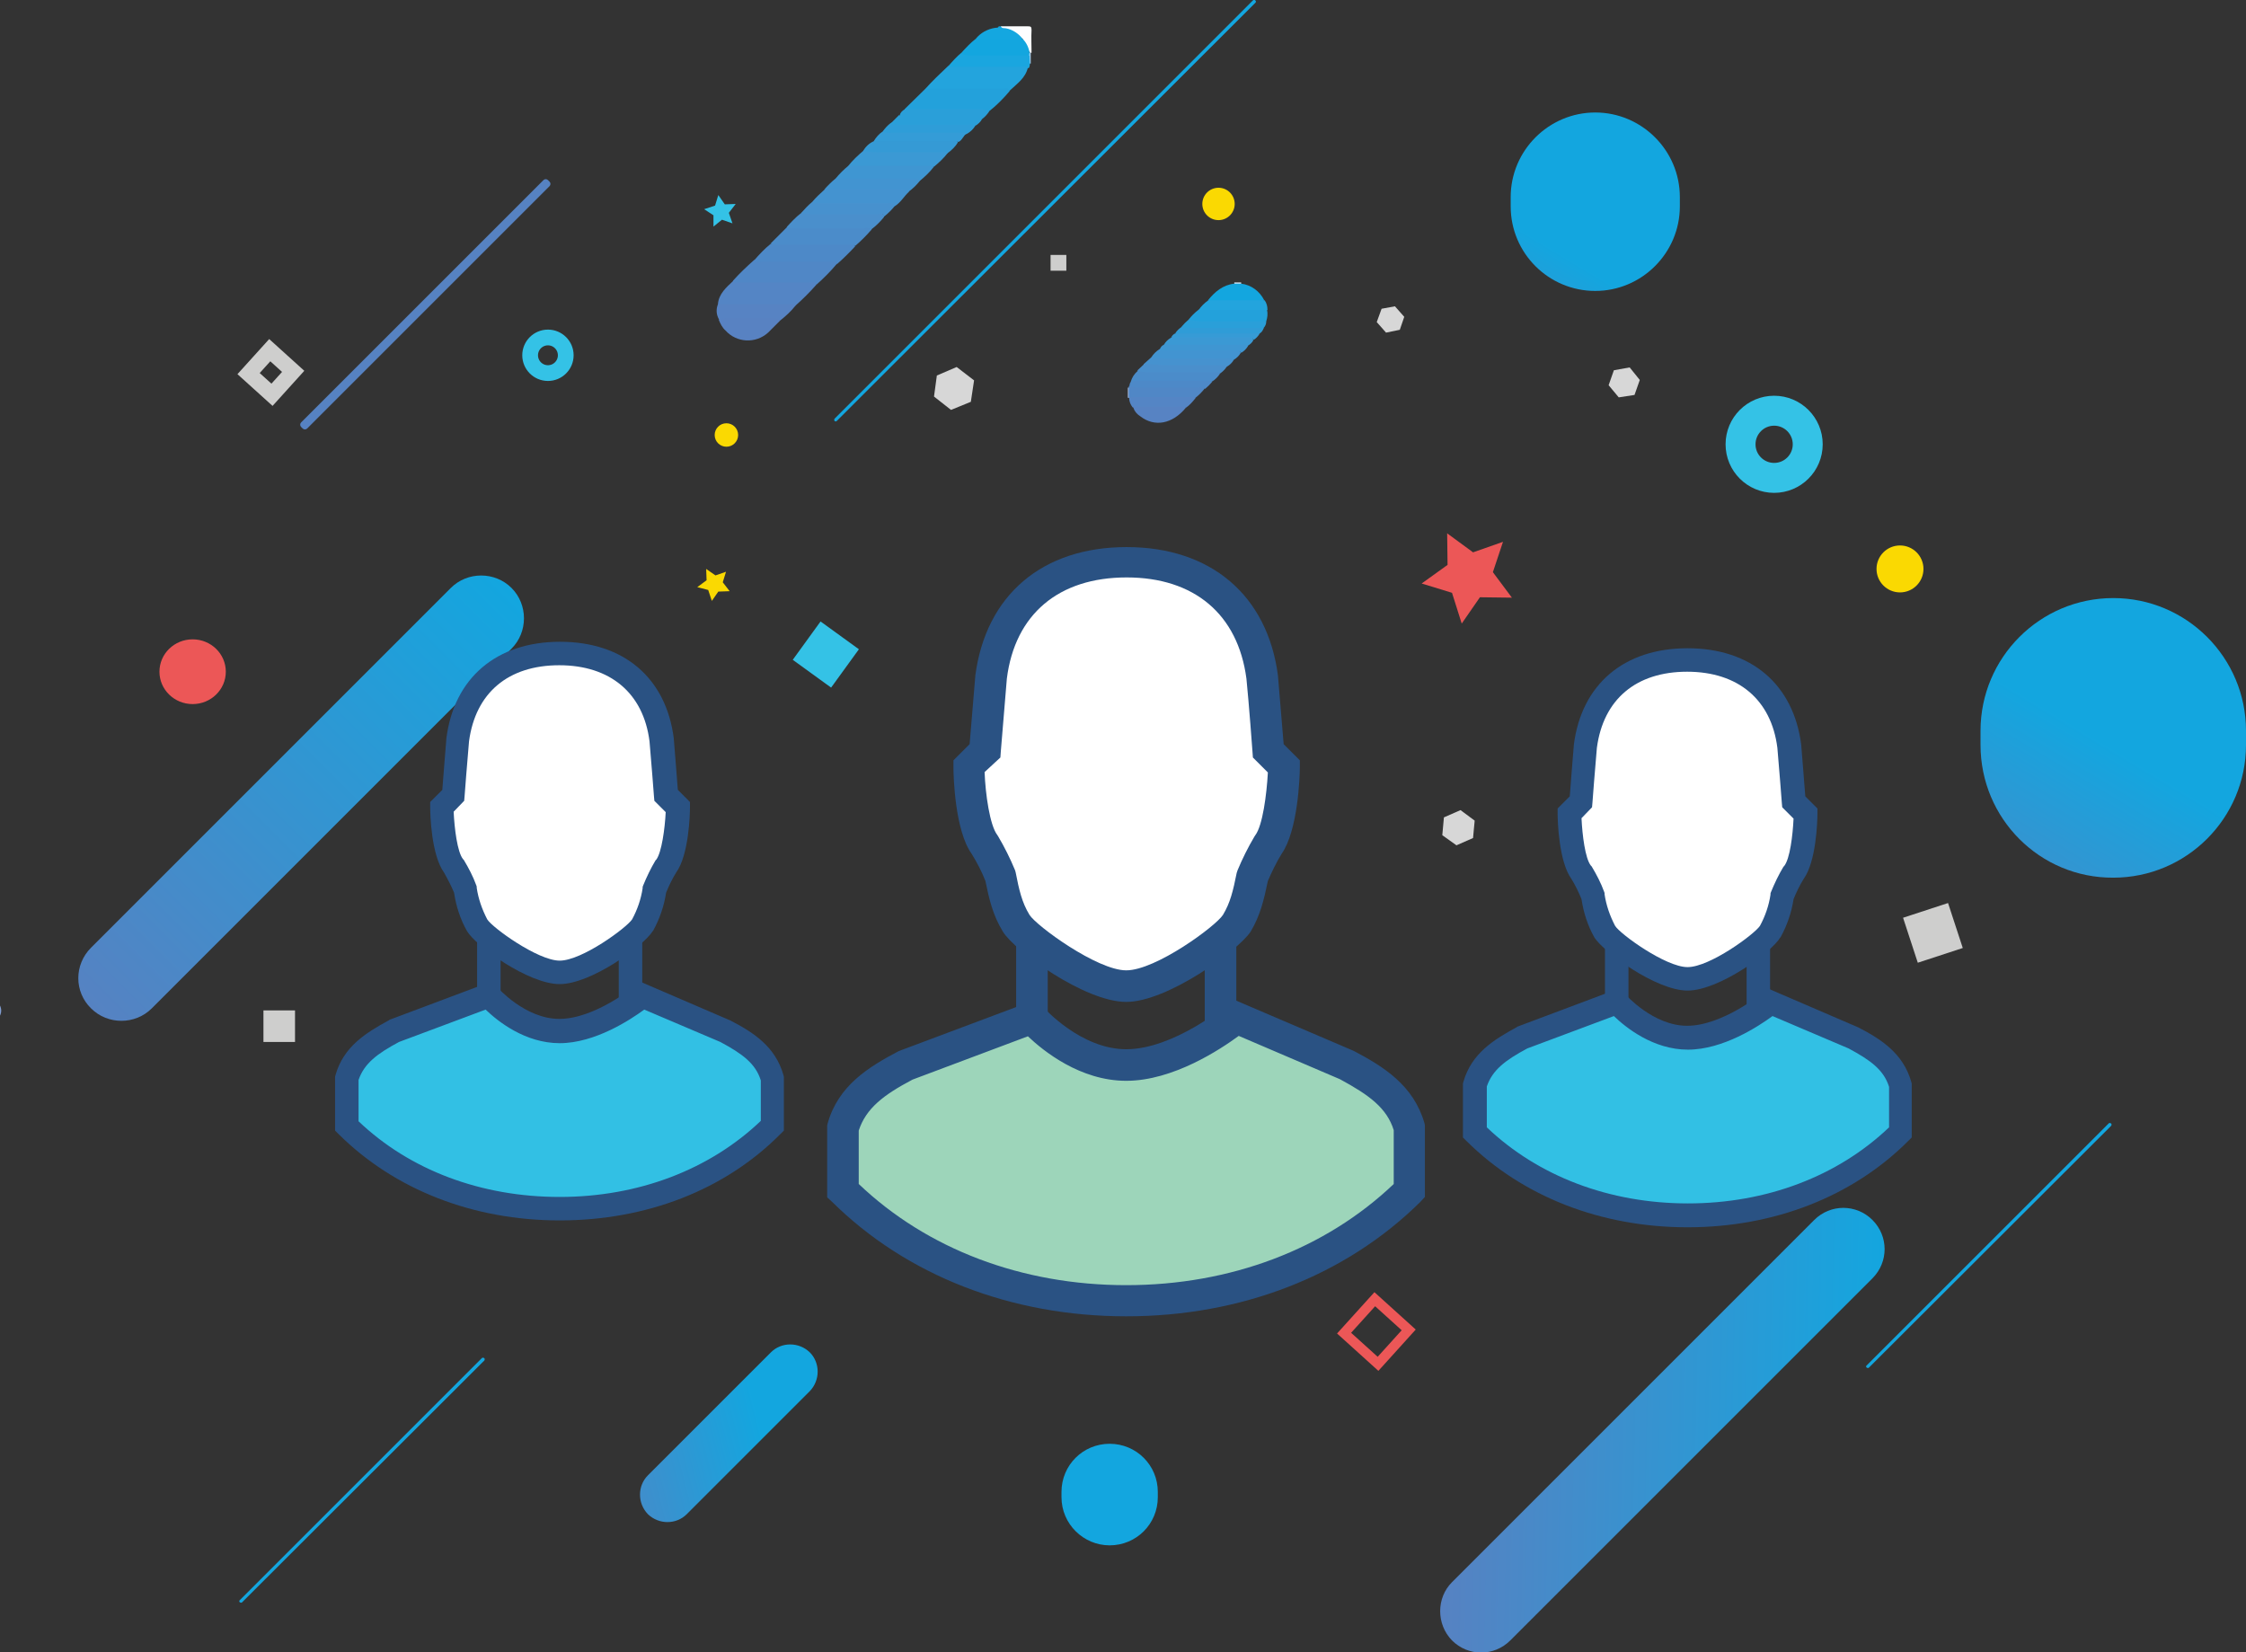 <?xml version="1.0" encoding="utf-8"?>
<!-- Generator: Adobe Illustrator 22.0.1, SVG Export Plug-In . SVG Version: 6.00 Build 0)  -->
<svg version="1.1" id="Layer_1" xmlns="http://www.w3.org/2000/svg" xmlns:xlink="http://www.w3.org/1999/xlink" x="0px" y="0px"
	 viewBox="0 0 555 408.3" style="enable-background:new 0 0 555 408.3;" xml:space="preserve">
<rect x="0" y="0" width="555" height="408.3" fill="#333333" stroke="none"/>
<style type="text/css">
	.st0{fill:#B0C2E4;}
	.st1{fill:#DCE9F7;}
	.st2{fill:#23A1DB;}
	.st3{fill:#4B8CCA;}
	.st4{fill:#4294D1;}
	.st5{fill:#5087C6;}
	.st6{fill:#13A6DF;}
	.st7{fill:#23A4DD;}
	.st8{fill:#5783C3;}
	.st9{fill:#5485C5;}
	.st10{fill:#4692CF;}
	.st11{fill:#4A8FCC;}
	.st12{fill:#3B99D4;}
	.st13{fill:#2A9FD9;}
	.st14{fill:#4D89C8;}
	.st15{fill:#3F96D2;}
	.st16{fill:#2F9CD7;}
	.st17{fill:#369BD6;}
	.st18{fill:#819DD1;}
	.st19{fill:#14A7E0;}
	.st20{fill:#FDFEFF;}
	.st21{fill:#A3CEEE;}
	.st22{fill:#4493D0;}
	.st23{fill:#5882C2;}
	.st24{fill:#4791CE;}
	.st25{fill:#359AD5;}
	.st26{fill:#1AA6DF;}
	.st27{fill:#2E9DD8;}
	.st28{fill:#349CD7;}
	.st29{fill:#FFFFFF;}
	.st30{fill:#2A5283;}
	.st31{fill:#9DD5BA;}
	.st32{fill:#32C0E4;}
	.st33{fill:#EC5757;}
	.st34{fill:#34C2E6;}
	.st35{fill:none;stroke:#34C2E6;stroke-width:3.89;stroke-miterlimit:10;}
	.st36{fill:#CECECD;}
	.st37{fill:none;stroke:#CECECD;stroke-width:3.89;stroke-miterlimit:10;}
	.st38{fill:#FAD902;}
	.st39{fill:#D7D7D7;}
	.st40{fill:url(#SVGID_1_);}
	.st41{fill:url(#SVGID_2_);}
	.st42{fill:url(#SVGID_3_);}
	.st43{fill:url(#SVGID_4_);}
	.st44{fill:url(#SVGID_5_);}
	.st45{fill:url(#SVGID_6_);}
	.st46{fill:url(#SVGID_7_);}
	.st47{fill:url(#SVGID_8_);}
	.st48{fill:url(#SVGID_9_);}
	.st49{fill:url(#SVGID_10_);}
	.st50{fill:none;stroke:#34C2E6;stroke-width:7.401;stroke-miterlimit:10;}
	.st51{fill:none;stroke:#EC5757;stroke-width:2.458;stroke-miterlimit:10;}
</style>
<title>register</title>
<path class="st0" d="M278.7,95.8c0.1,0,0.2,0,0.3,0c0.7,0.6,0.7,1.7,0.1,2.4c0,0,0,0-0.1,0.1c-0.1,0-0.2,0-0.3,0V95.8z"/>
<path class="st1" d="M305,70.1c0-0.1,0-0.2,0-0.3h1.7c0,0.1,0,0.2,0,0.3c-0.4,0.5-1.1,0.5-1.6,0.1C305.1,70.1,305,70.1,305,70.1z"/>
<path class="st2" d="M293.7,79c0.7-0.9,1.5-1.7,2.4-2.4c0.6-0.4,1.4-0.6,2.1-0.6c4.3,0,8.6,0,13,0c0.7-0.1,1.4,0.1,1.9,0.6
	c0.2,0.9,0.1,1.9-0.2,2.8c-0.6,0.4-1.3,0.6-1.9,0.5c-5,0-10,0-15,0C295.1,80,294.3,79.7,293.7,79z"/>
<path class="st3" d="M279.4,94.4c0.3-1.1,0.9-2,1.7-2.7c0.4-0.2,0.9-0.3,1.3-0.3c5.6,0.1,11.2,0,16.8,0.1c0.8,0,1.9-0.3,2.3,0.8
	c-0.5,0.8-1.2,1.5-2,2c-0.5,0.2-1.1,0.3-1.7,0.3c-5.8,0-11.5,0-17.3,0C280.2,94.6,279.8,94.6,279.4,94.4z"/>
<path class="st4" d="M284.5,88.3c0.5-0.8,1.2-1.5,2-2c0.5-0.2,1-0.2,1.5-0.2c5.4,0,10.9,0,16.3,0c0.9,0,2-0.3,2.3,1.1
	c-0.4,0.7-1,1.3-1.7,1.7c-0.2,0.1-0.3,0.1-0.5,0.1c-6.1,0.2-12.2,0.2-18.3,0C285.5,89,284.9,88.7,284.5,88.3z"/>
<path class="st5" d="M278.9,98.2c0-0.8,0-1.6,0-2.5c0-0.1,0.1-0.2,0.1-0.3c0.3-0.2,0.7-0.3,1.1-0.3c5.1,0.1,10.2,0,15.3,0.1
	c0.8,0,1.9-0.3,2.3,0.8c-0.7,0.9-1.5,1.7-2.4,2.4c-0.8,0.2-1.7,0.3-2.5,0.3c-3.8,0-7.6,0-11.4,0C280.6,98.8,279.7,98.6,278.9,98.2
	L278.9,98.2z"/>
<path class="st6" d="M305,70.1h1.7c2.5,0.3,4.6,1.9,5.7,4.1c-0.5,0.4-1.1,0.6-1.7,0.5c-3.5,0-6.9,0-10.4,0c-0.6,0.1-1.3-0.1-1.8-0.5
	C300.2,72.1,302.2,70.4,305,70.1z"/>
<path class="st7" d="M298.6,74.2h13.9c0.5,0.7,0.7,1.5,0.7,2.4h-17C296.8,75.7,297.6,74.9,298.6,74.2z"/>
<path class="st8" d="M293,100.8c-3.3,4-7.7,4.8-11.2,2.1c-0.8-0.5-1.4-1.2-1.7-2c0.1-0.9,0.9-0.8,1.4-0.8c3.3-0.1,6.7-0.1,10,0
	C292.1,100.1,292.8,100,293,100.8z"/>
<path class="st9" d="M293,100.8c-0.8-0.6-1.6-0.3-2.5-0.3c-3,0-5.9,0-8.9,0c-0.5,0-1.1-0.2-1.6,0.3c-0.7-0.8-1-1.7-1-2.7
	c4.9,0,9.7,0,14.6,0c0.6,0,1.3-0.2,1.8,0.3C294.7,99.3,293.9,100.2,293,100.8z"/>
<path class="st10" d="M284.5,88.3c5.7,0.7,11.4,0.1,17.1,0.3c1.1,0,2.3-0.3,3.3,0.3c-0.4,0.7-1,1.3-1.7,1.7
	c-0.8,0.2-1.6,0.3-2.4,0.3c-5,0-10,0-15,0c-1.1,0-2.3,0.1-3.2-0.9L284.5,88.3z"/>
<path class="st11" d="M282.8,89.9c6.1,0.7,12.2,0.1,18.3,0.4c0.7,0,1.5-0.2,2.1,0.2c-0.4,0.7-1,1.3-1.7,1.8
	c-0.5-0.5-1.2-0.3-1.8-0.3c-5.3,0-10.7,0-16,0c-0.9,0-1.8-0.1-2.7-0.4L282.8,89.9z"/>
<path class="st12" d="M287.6,85.2c0.4-0.7,1-1.3,1.7-1.7c0.5-0.3,1-0.5,1.6-0.5c5.7,0,11.5,0,17.2,0c0.7,0,1.5,0.1,1.6,1.1
	c-0.3,0.6-0.8,1-1.4,1.4c-0.7,0.2-1.4,0.3-2.2,0.3c-5.3,0-10.7,0-16,0C289.3,85.7,288.4,85.9,287.6,85.2z"/>
<path class="st13" d="M293.7,79c0.9,0.2,1.8,0.4,2.7,0.4c5.5,0,11,0,16.5,0c0,0.6-0.2,1.2-0.7,1.7c-0.6,0.4-1.4,0.6-2.1,0.5
	c-5.2,0-10.4,0-15.6,0c-0.9,0-1.9,0-2.5-0.9C292.5,80.1,293.1,79.5,293.7,79z"/>
<path class="st14" d="M297.8,96.1c-0.5-0.5-1.2-0.3-1.8-0.3c-4.8,0-9.6,0-14.4,0c-0.8,0-1.7-0.1-2.5-0.4c0-0.4,0.1-0.7,0.3-1
	c0.4-0.2,0.8-0.3,1.3-0.3h18c0.3,0,0.5,0.1,0.8,0.3C299,95,298.4,95.6,297.8,96.1z"/>
<path class="st15" d="M287.6,85.2h19.3c0.5,0,1-0.1,1.5,0.3c-0.4,0.7-1,1.3-1.7,1.7c-0.5-0.9-1.3-0.6-2-0.6c-5.4,0-10.8,0-16.1,0
	c-0.7,0.1-1.4,0-2-0.3C286.8,85.8,287.1,85.4,287.6,85.2z"/>
<path class="st16" d="M292.1,80.7c0.8,0.2,1.7,0.4,2.5,0.3c5.9,0,11.8,0,17.7,0c-0.2,0.6-0.5,1.1-1,1.4c-0.6,0.4-1.4,0.5-2.1,0.5
	c-5.5,0-11,0-16.5,0c-0.8,0-1.6,0.1-2.3-0.5C290.8,81.7,291.4,81.2,292.1,80.7z"/>
<path class="st17" d="M290.4,82.4h20.9c-0.4,0.7-0.9,1.2-1.5,1.6c-0.4-0.7-1-0.6-1.6-0.6h-18.8C289.6,83,289.9,82.6,290.4,82.4z"/>
<path class="st18" d="M0,248.5c0.4,0.8,0.4,1.7,0,2.5V248.5z"/>
<path class="st19" d="M241.1,9.6c1.2-1.5,2.9-2.4,4.7-2.7c0.4-0.1,0.8,0.1,1-0.4h0.3c1.7,0.4,3.5,0.4,4.8,1.7
	c0.5,0.5,1.3,0.9,0.3,1.7c-3.4,0.3-6.7,0.3-10.1,0.1C241.8,10.1,241.4,9.9,241.1,9.6z"/>
<path class="st20" d="M252.7,9.6c-1-1.3-2.5-2.3-4.1-2.6c-0.5-0.1-1,0.1-1.3-0.5c2.2,0,4.5,0,6.7,0c0.7,0,0.9,0.1,0.9,0.9
	c-0.1,1.9,0,3.8,0,5.6c-0.1,0.1-0.3,0.1-0.4,0C253.7,11.9,253.1,10.8,252.7,9.6z"/>
<path class="st21" d="M254.4,13h0.3v2.7c-0.1,0-0.2,0-0.3,0c-0.6-0.6-0.5-1.3-0.5-2C254,13.4,254.2,13.1,254.4,13z"/>
<path class="st7" d="M228.7,21.9c1.7-1.9,3.6-3.7,5.5-5.5c0.7-0.4,1.5-0.6,2.3-0.6c5.1,0,10.2,0,15.3,0c0.8,0,1.9-0.3,2.2,0.9
	c-0.6,2.6-2.7,4-4.5,5.7c-6.1-0.2-12.2,0-18.3-0.1C230.4,22.4,229.5,22.6,228.7,21.9z"/>
<path class="st9" d="M177.4,75.2c0.2-2.6,2.1-4.2,3.8-5.8c2.4-0.2,4.9-0.3,7.3-0.1c3.8,0,7.5-0.1,11.3,0c0.7,0,2-0.5,1.9,1.1
	c-1.6,1.8-3.3,3.5-5.1,5.1c-0.6,0.2-1.3,0.3-2,0.3c-4.9,0-9.8,0-14.8,0C178.9,75.9,178.1,75.7,177.4,75.2z"/>
<path class="st2" d="M228.7,21.9c6.4,0,12.8,0,19.1,0c0.6,0,1.4-0.4,1.7,0.6c-1.6,1.9-3.3,3.6-5.2,5.1c-6.4-0.1-12.7,0-19.1-0.1
	c-0.6,0.1-1.3-0.1-1.7-0.5L228.7,21.9z"/>
<path class="st5" d="M201.7,70.4c-0.3-1-1.1-0.6-1.7-0.6c-5.7,0-11.4,0-17.1,0c-0.6,0-1.3,0.2-1.8-0.4c1.6-1.8,3.4-3.5,5.2-5.1
	c0.3-0.1,0.7-0.2,1-0.2c6,0,11.9,0,17.9,0c0.7,0,1.7-0.2,1.6,1.1C205.2,67.1,203.5,68.8,201.7,70.4z"/>
<path class="st14" d="M206.8,65.3c-0.3-1-1.1-0.6-1.7-0.6c-5.6,0-11.2,0-16.8,0c-0.7,0.1-1.4,0-2-0.3c1.3-1.5,2.6-2.9,4.1-4.1
	c0.5-0.2,1-0.2,1.5-0.2c5.7,0,11.4,0,17.2,0c0.8,0,1.7-0.2,2.2,0.8C209.9,62.4,208.4,63.9,206.8,65.3z"/>
<path class="st3" d="M211.3,60.8c-0.5-0.5-1.2-0.3-1.8-0.3c-5.6,0-11.3,0-16.9,0c-0.7,0.1-1.5,0-2.2-0.3l4.1-4.1
	c0.5-0.2,1-0.2,1.5-0.2c5.7,0,11.4,0,17.2,0c0.8,0,1.7-0.2,2.2,0.8C214.1,58.2,212.7,59.6,211.3,60.8z"/>
<path class="st12" d="M209.6,41c1.1-1.4,2.4-2.6,3.8-3.8c0.3-0.2,0.7-0.3,1.1-0.3c5.9,0.2,11.8,0,17.7,0.1c0.7,0,1.7-0.3,2,0.8
	c-1,1.3-2.2,2.4-3.4,3.4c-0.6,0.2-1.3,0.3-2,0.3c-5.6,0-11.1,0-16.7,0C211.2,41.7,210.3,41.5,209.6,41z"/>
<path class="st11" d="M215.3,56.7c-0.5-0.5-1.2-0.3-1.8-0.3c-5.6,0-11.3,0-16.9,0c-0.7,0.1-1.5,0-2.2-0.3c1.1-1.2,2.2-2.4,3.5-3.4
	c0.3-0.2,0.7-0.3,1.1-0.3c5.7,0.1,11.4,0,17.1,0.1c0.6,0,1.1,0,1.7,0.2c0.4,0.2,0.9,0.4,0.6,1C217.5,54.8,216.5,55.8,215.3,56.7z"/>
<path class="st22" d="M224.6,47.4c-1.2,1.1-2,2.6-3.4,3.5c-6-0.2-11.9,0-17.9-0.1c-0.9,0-2,0.2-2.6-0.9c0.9-1.1,2-2.1,3.1-3.1
	c0.6-0.4,1.2-0.6,1.9-0.5c5.6,0,11.1,0,16.6,0C223.2,46.3,224.2,46.3,224.6,47.4z"/>
<path class="st15" d="M209.6,41h19.5c0.5,0,1.1-0.2,1.6,0.3c-1,1.3-2.2,2.4-3.4,3.4c-6.1-0.2-12.1,0-18.2-0.1
	c-0.9,0-1.8,0.2-2.6-0.5C207.4,43,208.5,41.9,209.6,41z"/>
<path class="st8" d="M177.4,75.2c5.8,0,11.6,0,17.4,0c0.6,0,1.3-0.2,1.8,0.3c-1.1,1.4-2.4,2.6-3.8,3.7c-4.7-0.1-9.4-0.2-14.1,0
	c-0.3,0-0.7-0.1-1-0.2C177,77.8,176.9,76.5,177.4,75.2z"/>
<path class="st6" d="M254.4,13l-0.1,0.7c-0.5,0.4-1.1,0.6-1.8,0.5c-4.3,0-8.5,0.1-12.8,0c-0.9,0-1.9,0-2.1-1.2
	c1.1-1.2,2.2-2.4,3.5-3.4h11.6C253.6,10.5,254.2,11.7,254.4,13z"/>
<path class="st23" d="M177.6,79c2-0.7,4.2-0.3,6.3-0.4c2.3-0.1,4.5,0,6.8,0c0.7-0.1,1.5,0.1,2.1,0.6c-1,1-2,2-3,3
	c-3.1,2.8-7.8,2.5-10.5-0.5C178.5,81,178,80,177.6,79L177.6,79z"/>
<path class="st4" d="M206.5,44.1h19c0.7,0,1.4-0.1,1.8,0.6c-0.8,1-1.7,1.9-2.8,2.7c-0.6-0.5-1.3-0.7-2.1-0.6h-18.7
	C204.6,45.8,205.5,44.9,206.5,44.1z"/>
<path class="st24" d="M200.7,49.9c0.7,0.3,1.4,0.4,2.1,0.3h16.4c0.7,0,1.5-0.2,2,0.6c-0.8,1-1.7,1.9-2.7,2.7c-0.3-1-1.1-0.6-1.7-0.6
	c-5.3,0-10.7,0-16.1,0c-0.9,0-1.8-0.1-2.7-0.3C198.8,51.7,199.7,50.7,200.7,49.9z"/>
<path class="st25" d="M234.1,37.9c-0.5-0.5-1.2-0.3-1.8-0.3c-4.7,0-9.4,0-14.1,0c-1.6,0.1-3.3,0-4.9-0.3c0.6-1.1,1.5-1.9,2.6-2.4
	c0.6-0.4,1.4-0.6,2.1-0.5c5.6,0,11.1,0,16.7,0c0.7,0,1.6-0.2,2,0.8C236.1,36.2,235.2,37.1,234.1,37.9z"/>
<path class="st26" d="M237.6,13c0.6,0.8,1.5,0.7,2.4,0.7h14.4l0.1,2.1c-0.1,0.4,0,0.8-0.4,1.1c-0.4-0.6-1-0.4-1.6-0.4h-18.3
	C235.3,15.2,236.4,14,237.6,13z"/>
<path class="st27" d="M241,31.1c-0.5,0.8-1.2,1.5-2.1,2c-1,0.2-2,0.3-3,0.3c-5.1,0-10.1,0-15.2,0c-0.9,0-2,0.2-2.6-0.9
	c0.6-0.8,1.2-1.5,2-2.1c0.5-0.2,1-0.2,1.5-0.2c5.7,0,11.4,0,17.2,0C239.6,30.3,240.6,30,241,31.1z"/>
<path class="st28" d="M218.1,32.5c0.6,0.3,1.3,0.4,2,0.3c5.7,0,11.3,0,17,0c0.6,0,1.3-0.2,1.8,0.2c-0.9,0.5-1.1,1.7-2.1,2.1
	c-0.5-0.4-1.2-0.2-1.8-0.2c-6.4,0-12.7,0-19.1,0C216.5,33.9,217.2,33.1,218.1,32.5z"/>
<path class="st13" d="M223.6,27H242c0.9-0.1,1.7,0.1,2.4,0.6c-0.5,0.7-1,1.3-1.7,1.8c-0.3,0.2-0.7,0.3-1.1,0.3
	c-5.7-0.2-11.4,0.1-17.1-0.1c-0.7,0.1-1.5-0.1-2.1-0.4c-0.2-0.2-0.3-0.5-0.1-0.7c0,0,0,0,0,0C222.5,27.8,223,27.3,223.6,27z"/>
<path class="st13" d="M222.2,28.4c0.2,1,1.1,0.7,1.7,0.7c5.4,0,10.8,0,16.1,0c0.9,0,1.8,0.1,2.7,0.3c-0.4,0.7-1,1.3-1.7,1.7
	c-0.5-0.5-1.2-0.3-1.8-0.3c-5.6,0-11.3,0-16.9,0c-0.7,0.1-1.5,0-2.2-0.3L222.2,28.4z"/>
<g>
	<g>
		<path class="st29" d="M278.3,243.7c8.9,0,25-11.9,27.2-15.5s3-7.2,3.9-11.7c1.1-2.7,2.4-5.3,3.9-7.8c3.7-4.9,3.9-19.4,3.9-19.4
			l-3.9-3.9c0,0-1-12.2-1.5-18.2c-2.2-17.5-14.3-28.5-33.5-28.5s-31.3,11-33.5,28.5c-0.5,6-1.5,18.2-1.5,18.2l-3.9,3.9
			c0,0,0.2,14.6,3.9,19.4c1.5,2.5,2.8,5.1,3.9,7.8c0.9,4.4,1.7,8,3.9,11.7S269.4,243.7,278.3,243.7z"/>
		<path class="st30" d="M278.3,247.6c-10.3,0-27.7-12.7-30.5-17.4c-2.5-4.1-3.4-8.1-4.3-12.5c-0.9-2.3-2.1-4.6-3.4-6.7
			c-4.1-5.7-4.5-18.9-4.5-21.5l0-1.6l4-4c0.3-3.4,1-12.1,1.4-16.8l0-0.1c2.6-19.9,16.5-31.8,37.4-31.8c20.8,0,34.8,11.9,37.4,31.8
			l0,0.1c0.4,4.7,1.1,13.4,1.4,16.8l4,4l0,1.6c0,2.6-0.5,15.8-4.5,21.5c-1.3,2.1-2.4,4.4-3.4,6.7c-1,4.8-1.9,8.6-4.3,12.6
			C305.9,234.9,288.5,247.6,278.3,247.6z M243.3,190.8c0.2,5.5,1.3,13.1,3.1,15.5l0.2,0.3c1.6,2.7,3,5.5,4.2,8.4l0.1,0.3l0.1,0.4
			c0.8,4.1,1.5,7.3,3.4,10.4c1.7,2.7,16.7,13.7,23.9,13.7c7.3,0,22.1-10.9,23.9-13.7c1.8-3,2.5-5.9,3.4-10.4l0.1-0.3l0.1-0.3
			c1.2-2.9,2.6-5.7,4.2-8.4l0.2-0.3c1.8-2.4,2.8-10,3.1-15.5l-3.7-3.7l-0.1-1.4c0-0.1-0.9-12.2-1.5-18.1c-2.1-15.9-12.9-25-29.6-25
			c-16.8,0-27.6,9.1-29.6,25c-0.5,5.9-1.5,18-1.5,18.1l-0.1,1.4L243.3,190.8z"/>
	</g>
	<g>
		<path class="st31" d="M278.3,321.4c27.2,0,52-9.5,70-27.2v-15.6c-2.2-7.8-8.4-11.8-15.5-15.5l-27.2-11.7c0,0-14,11.7-27.2,11.7
			S255,251.5,255,251.5l-31.1,11.7c-7.1,3.8-13.4,7.8-15.6,15.5v15.5C226.2,312,251.1,321.4,278.3,321.4z"/>
		<path class="st30" d="M278.3,325.3c-28.5,0-54.3-10.1-72.7-28.3l-1.2-1.1v-17.7l0.1-0.5c2.6-9.4,10.1-14,17.5-17.9l0.5-0.2
			l33.6-12.6l1.8,2c0.1,0.1,9.2,10.3,20.4,10.3c11.6,0,24.6-10.7,24.7-10.8l1.8-1.5l29.7,12.7c7.4,3.9,14.8,8.5,17.5,17.9l0.1,0.5
			v17.7L351,297C332.5,315.3,306.7,325.3,278.3,325.3z M212.2,292.6c16.9,16.1,40.3,25,66.1,25c25.8,0,49.2-8.9,66.1-25v-13.3
			c-1.7-5.5-6.1-8.7-13.3-12.6l-25-10.7c-4.5,3.3-16.2,11.1-27.8,11.1c-11.4,0-20.5-7.4-24.3-11l-28.5,10.7
			c-7.2,3.8-11.5,7.1-13.3,12.6V292.6z"/>
	</g>
	<rect x="251.1" y="232" class="st30" width="7.8" height="19.4"/>
	<rect x="297.7" y="232" class="st30" width="7.8" height="21.8"/>
</g>
<g>
	<g>
		<path class="st29" d="M417,241.9c6.7,0,18.8-9,20.5-11.7c1.5-2.7,2.5-5.7,2.9-8.8c0.8-2,1.8-4,2.9-5.9c2.8-3.7,2.9-14.6,2.9-14.6
			l-2.9-2.9c0,0-0.7-9.2-1.1-13.7c-1.7-13.1-10.7-21.4-25.2-21.4s-23.5,8.2-25.2,21.4c-0.4,4.5-1.1,13.7-1.1,13.7l-2.9,2.9
			c0,0,0.2,11,2.9,14.6c1.1,1.9,2.1,3.8,2.9,5.8c0.4,3.1,1.4,6,2.9,8.8C398.2,233,410.3,241.9,417,241.9z"/>
		<path class="st30" d="M417,244.8c-7.8,0-20.8-9.6-23-13.1c-1.7-3-2.7-6.2-3.2-9.5c-0.7-1.7-1.5-3.4-2.5-5
			c-3.1-4.3-3.4-14.2-3.4-16.2l0-1.2l3-3c0.2-2.6,0.7-9.1,1-12.6l0-0.1c1.9-15,12.4-23.9,28.1-23.9s26.2,8.9,28.1,23.9l0,0.1
			c0.3,3.5,0.8,10.1,1,12.6l3,3l0,1.2c0,2-0.3,11.9-3.4,16.2c-1,1.6-1.8,3.3-2.5,5c-0.5,3.3-1.6,6.5-3.2,9.4l-0.1,0.1
			C437.8,235.3,424.8,244.8,417,244.8z M390.8,202.2c0.2,4.2,0.9,9.9,2.3,11.7l0.2,0.2c1.2,2,2.3,4.1,3.1,6.3l0.1,0.3l0,0.3
			c0.4,2.7,1.3,5.3,2.6,7.8c1.2,2,12.5,10.2,17.9,10.2c5.5,0,16.5-8.1,17.9-10.2c1.3-2.4,2.2-5,2.6-7.7l0-0.3l0.1-0.3
			c0.9-2.2,1.9-4.3,3.1-6.3l0.2-0.2c1.4-1.8,2.1-7.5,2.3-11.7l-2.8-2.8l-0.1-1.1c0-0.1-0.7-9.1-1.1-13.6
			c-1.5-11.9-9.7-18.8-22.3-18.8s-20.7,6.8-22.3,18.8c-0.4,4.4-1.1,13.5-1.1,13.6l-0.1,1.1L390.8,202.2z"/>
	</g>
	<g>
		<path class="st32" d="M417,300.3c20.5,0,39.1-7.1,52.6-20.5v-11.7c-1.6-5.9-6.3-8.8-11.7-11.7l-20.5-8.8c0,0-10.5,8.8-20.5,8.8
			s-17.5-8.8-17.5-8.8l-23.4,8.8c-5.4,2.8-10,5.8-11.7,11.7v11.7C377.9,293.2,396.6,300.3,417,300.3z"/>
		<path class="st30" d="M417,303.3c-21.4,0-40.8-7.6-54.6-21.3l-0.9-0.9v-13.3l0.1-0.4c2-7.1,7.6-10.5,13.1-13.5l0.3-0.2l25.3-9.5
			l1.3,1.5c0.1,0.1,6.9,7.8,15.3,7.8c8.7,0,18.5-8,18.6-8.1l1.4-1.1l22.3,9.6c5.6,2.9,11.1,6.4,13.1,13.5l0.1,0.4v13.3l-0.9,0.9
			C457.8,295.7,438.4,303.3,417,303.3z M367.4,278.6c12.7,12.1,30.3,18.8,49.7,18.8c19.4,0,37-6.7,49.7-18.8v-10
			c-1.3-4.2-4.6-6.6-10-9.5l-18.8-8c-3.4,2.5-12.2,8.3-20.9,8.3c-8.6,0-15.4-5.5-18.3-8.3l-21.4,8c-5.4,2.9-8.6,5.3-10,9.4V278.6z"
			/>
	</g>
	<rect x="396.6" y="233.2" class="st30" width="5.8" height="14.6"/>
	<rect x="431.6" y="233.2" class="st30" width="5.8" height="16.3"/>
</g>
<ellipse class="st33" cx="47.6" cy="166" rx="8.2" ry="8"/>
<polygon class="st33" points="371.4,133.9 368.9,141.4 373.6,147.7 365.7,147.6 361.2,154.1 358.8,146.5 351.3,144.2 357.7,139.6 
	357.6,131.8 364,136.5 "/>
<polygon class="st34" points="181,55.2 178.4,54.3 176.3,56 176.3,53.2 174,51.7 176.7,50.8 177.5,48.2 179.1,50.5 181.8,50.4 
	180.1,52.6 "/>
<circle class="st35" cx="135.4" cy="87.8" r="4.4"/>
<rect x="259.6" y="63" class="st36" width="3.9" height="3.9"/>
<rect x="472" y="224.6" transform="matrix(0.95 -0.311 0.311 0.95 -47.991 160.225)" class="st36" width="11.7" height="11.7"/>
<rect x="65.1" y="249.7" class="st36" width="7.8" height="7.8"/>
<rect x="63" y="88.1" transform="matrix(0.671 -0.742 0.742 0.671 -46.218 79.959)" class="st37" width="7.8" height="7.8"/>
<rect x="198.1" y="155.9" transform="matrix(0.587 -0.81 0.81 0.587 -46.669 232.007)" class="st34" width="11.7" height="11.7"/>
<circle class="st38" cx="469.5" cy="140.6" r="5.8"/>
<circle class="st38" cx="179.5" cy="107.5" r="2.9"/>
<circle class="st38" cx="301.1" cy="50.4" r="4"/>
<polygon class="st38" points="174.5,140.6 176.8,142.2 179.4,141.3 178.6,143.9 180.3,146.1 177.5,146.2 175.9,148.5 175,145.8 
	172.3,145.1 174.6,143.4 "/>
<polygon class="st39" points="405.2,93.9 403.9,97.6 400,98.2 397.5,95.2 398.8,91.5 402.7,90.8 "/>
<polygon class="st39" points="239.9,99.3 235,101.3 230.8,98 231.5,92.8 236.4,90.7 240.7,94 "/>
<polygon class="st39" points="345.9,81.5 342.5,82.2 340.2,79.6 341.4,76.3 344.7,75.7 347,78.3 "/>
<polygon class="st39" points="364,207.1 359.9,208.9 356.4,206.4 356.8,202 360.9,200.2 364.4,202.8 "/>
<linearGradient id="SVGID_1_" gradientUnits="userSpaceOnUse" x1="4004.829" y1="-2261.818" x2="4151.729" y2="-2261.818" gradientTransform="matrix(0.707 -0.707 -0.707 -0.707 -4408.72 1481.707)">
	<stop  offset="0" style="stop-color:#5682C2"/>
	<stop  offset="1" style="stop-color:#13A6DF"/>
</linearGradient>
<path class="st40" d="M22.5,234.2l88.9-88.9c4.1-4.1,10.9-4.1,15,0l0,0c4.1,4.1,4.1,10.9,0,15l-88.9,88.9c-4.1,4.1-10.9,4.1-15,0
	l0,0C18.3,245.1,18.3,238.4,22.5,234.2z"/>
<linearGradient id="SVGID_2_" gradientUnits="userSpaceOnUse" x1="262.412" y1="-45.315" x2="372.662" y2="-45.315" gradientTransform="matrix(0.983 -2.121318e-02 2.121318e-02 -0.983 100.355 315.602)">
	<stop  offset="0" style="stop-color:#5682C2"/>
	<stop  offset="1" style="stop-color:#13A6DF"/>
</linearGradient>
<path class="st41" d="M358.8,391l89.5-89.5c4-4,10.4-4,14.4,0l0,0c4,4,4,10.4,0,14.4l-89.5,89.5c-4,4-10.4,4-14.4,0l0,0
	C354.9,401.4,354.9,394.9,358.8,391z"/>
<linearGradient id="SVGID_3_" gradientUnits="userSpaceOnUse" x1="-69876.203" y1="61524.953" x2="-69757.883" y2="61524.953" gradientTransform="matrix(0.523 -0.481 0.481 -0.523 2648.886 2864.129)">
	<stop  offset="0" style="stop-color:#5682C2"/>
	<stop  offset="1" style="stop-color:#13A6DF"/>
</linearGradient>
<path class="st42" d="M206.3,103.4L309.6,0.1c0.2-0.2,0.4-0.2,0.6,0l0,0c0.2,0.2,0.2,0.4,0,0.6L206.8,104c-0.2,0.2-0.4,0.2-0.6,0
	l0,0C206.1,103.8,206.1,103.6,206.3,103.4z"/>
<linearGradient id="SVGID_4_" gradientUnits="userSpaceOnUse" x1="-24174.021" y1="29317.41" x2="-24056.842" y2="29317.41" gradientTransform="matrix(0.346 -0.247 0.247 -0.346 1315.2 4186.177)">
	<stop  offset="0" style="stop-color:#5682C2"/>
	<stop  offset="1" style="stop-color:#13A6DF"/>
</linearGradient>
<path class="st43" d="M74.4,104.4l59.9-59.9c0.3-0.3,0.8-0.3,1.1,0l0.4,0.4c0.3,0.3,0.3,0.8,0,1.1l-59.9,59.9
	c-0.3,0.3-0.8,0.3-1.1,0l-0.4-0.4C74.1,105.2,74.1,104.7,74.4,104.4z"/>
<linearGradient id="SVGID_5_" gradientUnits="userSpaceOnUse" x1="-60899.613" y1="58238.34" x2="-60781.504" y2="58238.34" gradientTransform="matrix(0.311 -0.269 0.269 -0.311 1290.763 4222.248)">
	<stop  offset="0" style="stop-color:#5682C2"/>
	<stop  offset="1" style="stop-color:#13A6DF"/>
</linearGradient>
<path class="st44" d="M461.2,337.5l59.9-59.9c0.1-0.1,0.3-0.1,0.5,0l0.1,0.1c0.1,0.1,0.1,0.3,0,0.5L461.8,338
	c-0.1,0.1-0.3,0.1-0.5,0l-0.1-0.1C461.1,337.8,461.1,337.6,461.2,337.5z"/>
<linearGradient id="SVGID_6_" gradientUnits="userSpaceOnUse" x1="-65871.391" y1="61895.836" x2="-65753.281" y2="61895.836" gradientTransform="matrix(0.311 -0.269 0.269 -0.311 1290.763 4222.251)">
	<stop  offset="0" style="stop-color:#5682C2"/>
	<stop  offset="1" style="stop-color:#13A6DF"/>
</linearGradient>
<path class="st45" d="M59.2,395.5l59.9-59.9c0.1-0.1,0.3-0.1,0.5,0l0.1,0.1c0.1,0.1,0.1,0.3,0,0.5L59.8,396c-0.1,0.1-0.3,0.1-0.5,0
	l-0.1-0.1C59.1,395.8,59.1,395.6,59.2,395.5z"/>
<linearGradient id="SVGID_7_" gradientUnits="userSpaceOnUse" x1="3992.266" y1="6719.75" x2="4100.296" y2="6719.75" gradientTransform="matrix(0.509 0.127 -0.127 -0.509 -1044.904 3255.214)">
	<stop  offset="0" style="stop-color:#5682C2"/>
	<stop  offset="1" style="stop-color:#13A6DF"/>
</linearGradient>
<path class="st46" d="M160.1,364.6l30.4-30.4c2.6-2.6,6.9-2.6,9.6,0l0,0c2.6,2.6,2.6,6.9,0,9.6l-30.4,30.4c-2.6,2.6-6.9,2.6-9.6,0
	l0,0C157.5,371.5,157.5,367.2,160.1,364.6z"/>
<linearGradient id="SVGID_8_" gradientUnits="userSpaceOnUse" x1="12156.777" y1="4463.809" x2="12250.537" y2="4463.809" gradientTransform="matrix(0.45 -0.27 -0.45 -0.27 -3124.58 4571.65)">
	<stop  offset="0" style="stop-color:#5682C2"/>
	<stop  offset="1" style="stop-color:#13A6DF"/>
</linearGradient>
<path class="st47" d="M373.3,51v-2.3c0-11.5,9.4-20.9,20.9-20.9l0,0c11.5,0,20.9,9.4,20.9,20.9V51c0,11.5-9.4,20.9-20.9,20.9l0,0
	C382.7,71.9,373.3,62.6,373.3,51z"/>
<linearGradient id="SVGID_9_" gradientUnits="userSpaceOnUse" x1="12028.717" y1="4076.303" x2="12175.897" y2="4076.303" gradientTransform="matrix(0.45 -0.27 -0.45 -0.27 -3124.58 4571.64)">
	<stop  offset="0" style="stop-color:#5682C2"/>
	<stop  offset="1" style="stop-color:#13A6DF"/>
</linearGradient>
<path class="st48" d="M489.4,184.1v-3.5c0-18.1,14.7-32.8,32.8-32.8h0c18.1,0,32.8,14.7,32.8,32.8v3.5c0,18.1-14.7,32.8-32.8,32.8h0
	C504.1,217,489.4,202.3,489.4,184.1z"/>
<linearGradient id="SVGID_10_" gradientUnits="userSpaceOnUse" x1="11457.188" y1="4005.473" x2="11510.527" y2="4005.473" gradientTransform="matrix(0.45 -0.27 -0.45 -0.27 -3124.58 4571.64)">
	<stop  offset="0" style="stop-color:#5682C2"/>
	<stop  offset="1" style="stop-color:#13A6DF"/>
</linearGradient>
<path class="st49" d="M262.3,370v-1.3c0-6.6,5.3-11.9,11.9-11.9h0c6.6,0,11.9,5.3,11.9,11.9v1.3c0,6.6-5.3,11.9-11.9,11.9h0
	C267.7,381.9,262.3,376.6,262.3,370z"/>
<g>
	<g>
		<path class="st29" d="M138.3,240.3c6.7,0,18.8-9,20.4-11.7c1.5-2.7,2.5-5.7,2.9-8.8c0.8-2,1.8-4,2.9-5.8
			c2.8-3.7,2.9-14.6,2.9-14.6l-2.9-2.9c0,0-0.7-9.2-1.1-13.7c-1.7-13.1-10.7-21.4-25.2-21.4s-23.5,8.2-25.2,21.4
			c-0.4,4.5-1.1,13.7-1.1,13.7l-2.9,2.9c0,0,0.2,11,2.9,14.6c1.1,1.9,2.1,3.8,2.9,5.8c0.4,3.1,1.4,6,2.9,8.8
			C119.5,231.3,131.6,240.3,138.3,240.3z"/>
		<path class="st30" d="M138.3,243.2c-7.8,0-20.8-9.5-22.9-13.1c-1.7-3-2.7-6.2-3.2-9.5c-0.7-1.7-1.6-3.4-2.5-5
			c-3.1-4.3-3.4-14.2-3.4-16.2l0-1.2l3-3c0.2-2.6,0.7-9.1,1-12.6l0-0.1c1.9-15,12.4-23.9,28.1-23.9c15.7,0,26.2,8.9,28.1,23.9l0,0.1
			c0.3,3.5,0.8,10.1,1,12.6l3,3l0,1.2c0,2-0.3,11.9-3.4,16.2c-1,1.6-1.8,3.3-2.5,5c-0.5,3.3-1.6,6.5-3.2,9.4l-0.1,0.1
			C159.1,233.7,146.1,243.2,138.3,243.2z M112.1,200.6c0.2,4.2,0.9,9.9,2.3,11.7l0.2,0.2c1.2,2,2.3,4.1,3.1,6.3l0.1,0.3l0,0.3
			c0.4,2.7,1.3,5.3,2.6,7.8c1.2,2,12.5,10.2,17.9,10.2c5.5,0,16.5-8.1,17.9-10.2c1.3-2.4,2.2-5,2.6-7.7l0-0.3l0.1-0.3
			c0.9-2.2,1.9-4.3,3.1-6.3l0.2-0.2c1.3-1.8,2.1-7.6,2.3-11.7l-2.8-2.8l-0.1-1.1c0-0.1-0.7-9.1-1.1-13.6
			c-1.5-11.9-9.7-18.8-22.3-18.8c-12.6,0-20.7,6.8-22.3,18.8c-0.4,4.4-1.1,13.5-1.1,13.6l-0.1,1.1L112.1,200.6z"/>
	</g>
	<g>
		<path class="st32" d="M138.3,298.7c20.5,0,39.1-7.1,52.6-20.5v-11.7c-1.6-5.8-6.3-8.8-11.7-11.7l-20.4-8.8c0,0-10.5,8.8-20.4,8.8
			s-17.5-8.8-17.5-8.8l-23.4,8.8c-5.4,2.9-10,5.8-11.7,11.7v11.7C99.2,291.6,117.8,298.7,138.3,298.7z"/>
		<path class="st30" d="M138.3,301.6c-21.4,0-40.8-7.6-54.6-21.3l-0.9-0.9v-13.3l0.1-0.4c2-7.1,7.6-10.5,13.1-13.5l0.3-0.2l25.3-9.5
			l1.3,1.5c0.1,0.1,6.9,7.8,15.3,7.8c8.8,0,18.5-8,18.6-8.1l1.4-1.1l22.3,9.6c5.6,2.9,11.1,6.4,13.1,13.5l0.1,0.4v13.3l-0.9,0.9
			C179.1,294.1,159.7,301.6,138.3,301.6z M88.6,277.1c12.7,12.1,30.3,18.7,49.7,18.7c19.4,0,37-6.7,49.7-18.8v-10
			c-1.3-4.2-4.6-6.6-10-9.5l-18.8-8c-3.4,2.5-12.2,8.3-20.9,8.3c-8.6,0-15.4-5.5-18.3-8.3l-21.4,8c-5.4,2.9-8.6,5.3-10,9.4V277.1z"
			/>
	</g>
	<rect x="117.9" y="231.5" class="st30" width="5.8" height="14.6"/>
	<rect x="152.9" y="231.5" class="st30" width="5.8" height="16.3"/>
</g>
<circle class="st50" cx="438.4" cy="109.8" r="8.3"/>
<rect x="334.3" y="323.3" transform="matrix(0.671 -0.742 0.742 0.671 -132.071 360.576)" class="st51" width="11.3" height="11.3"/>
</svg>
